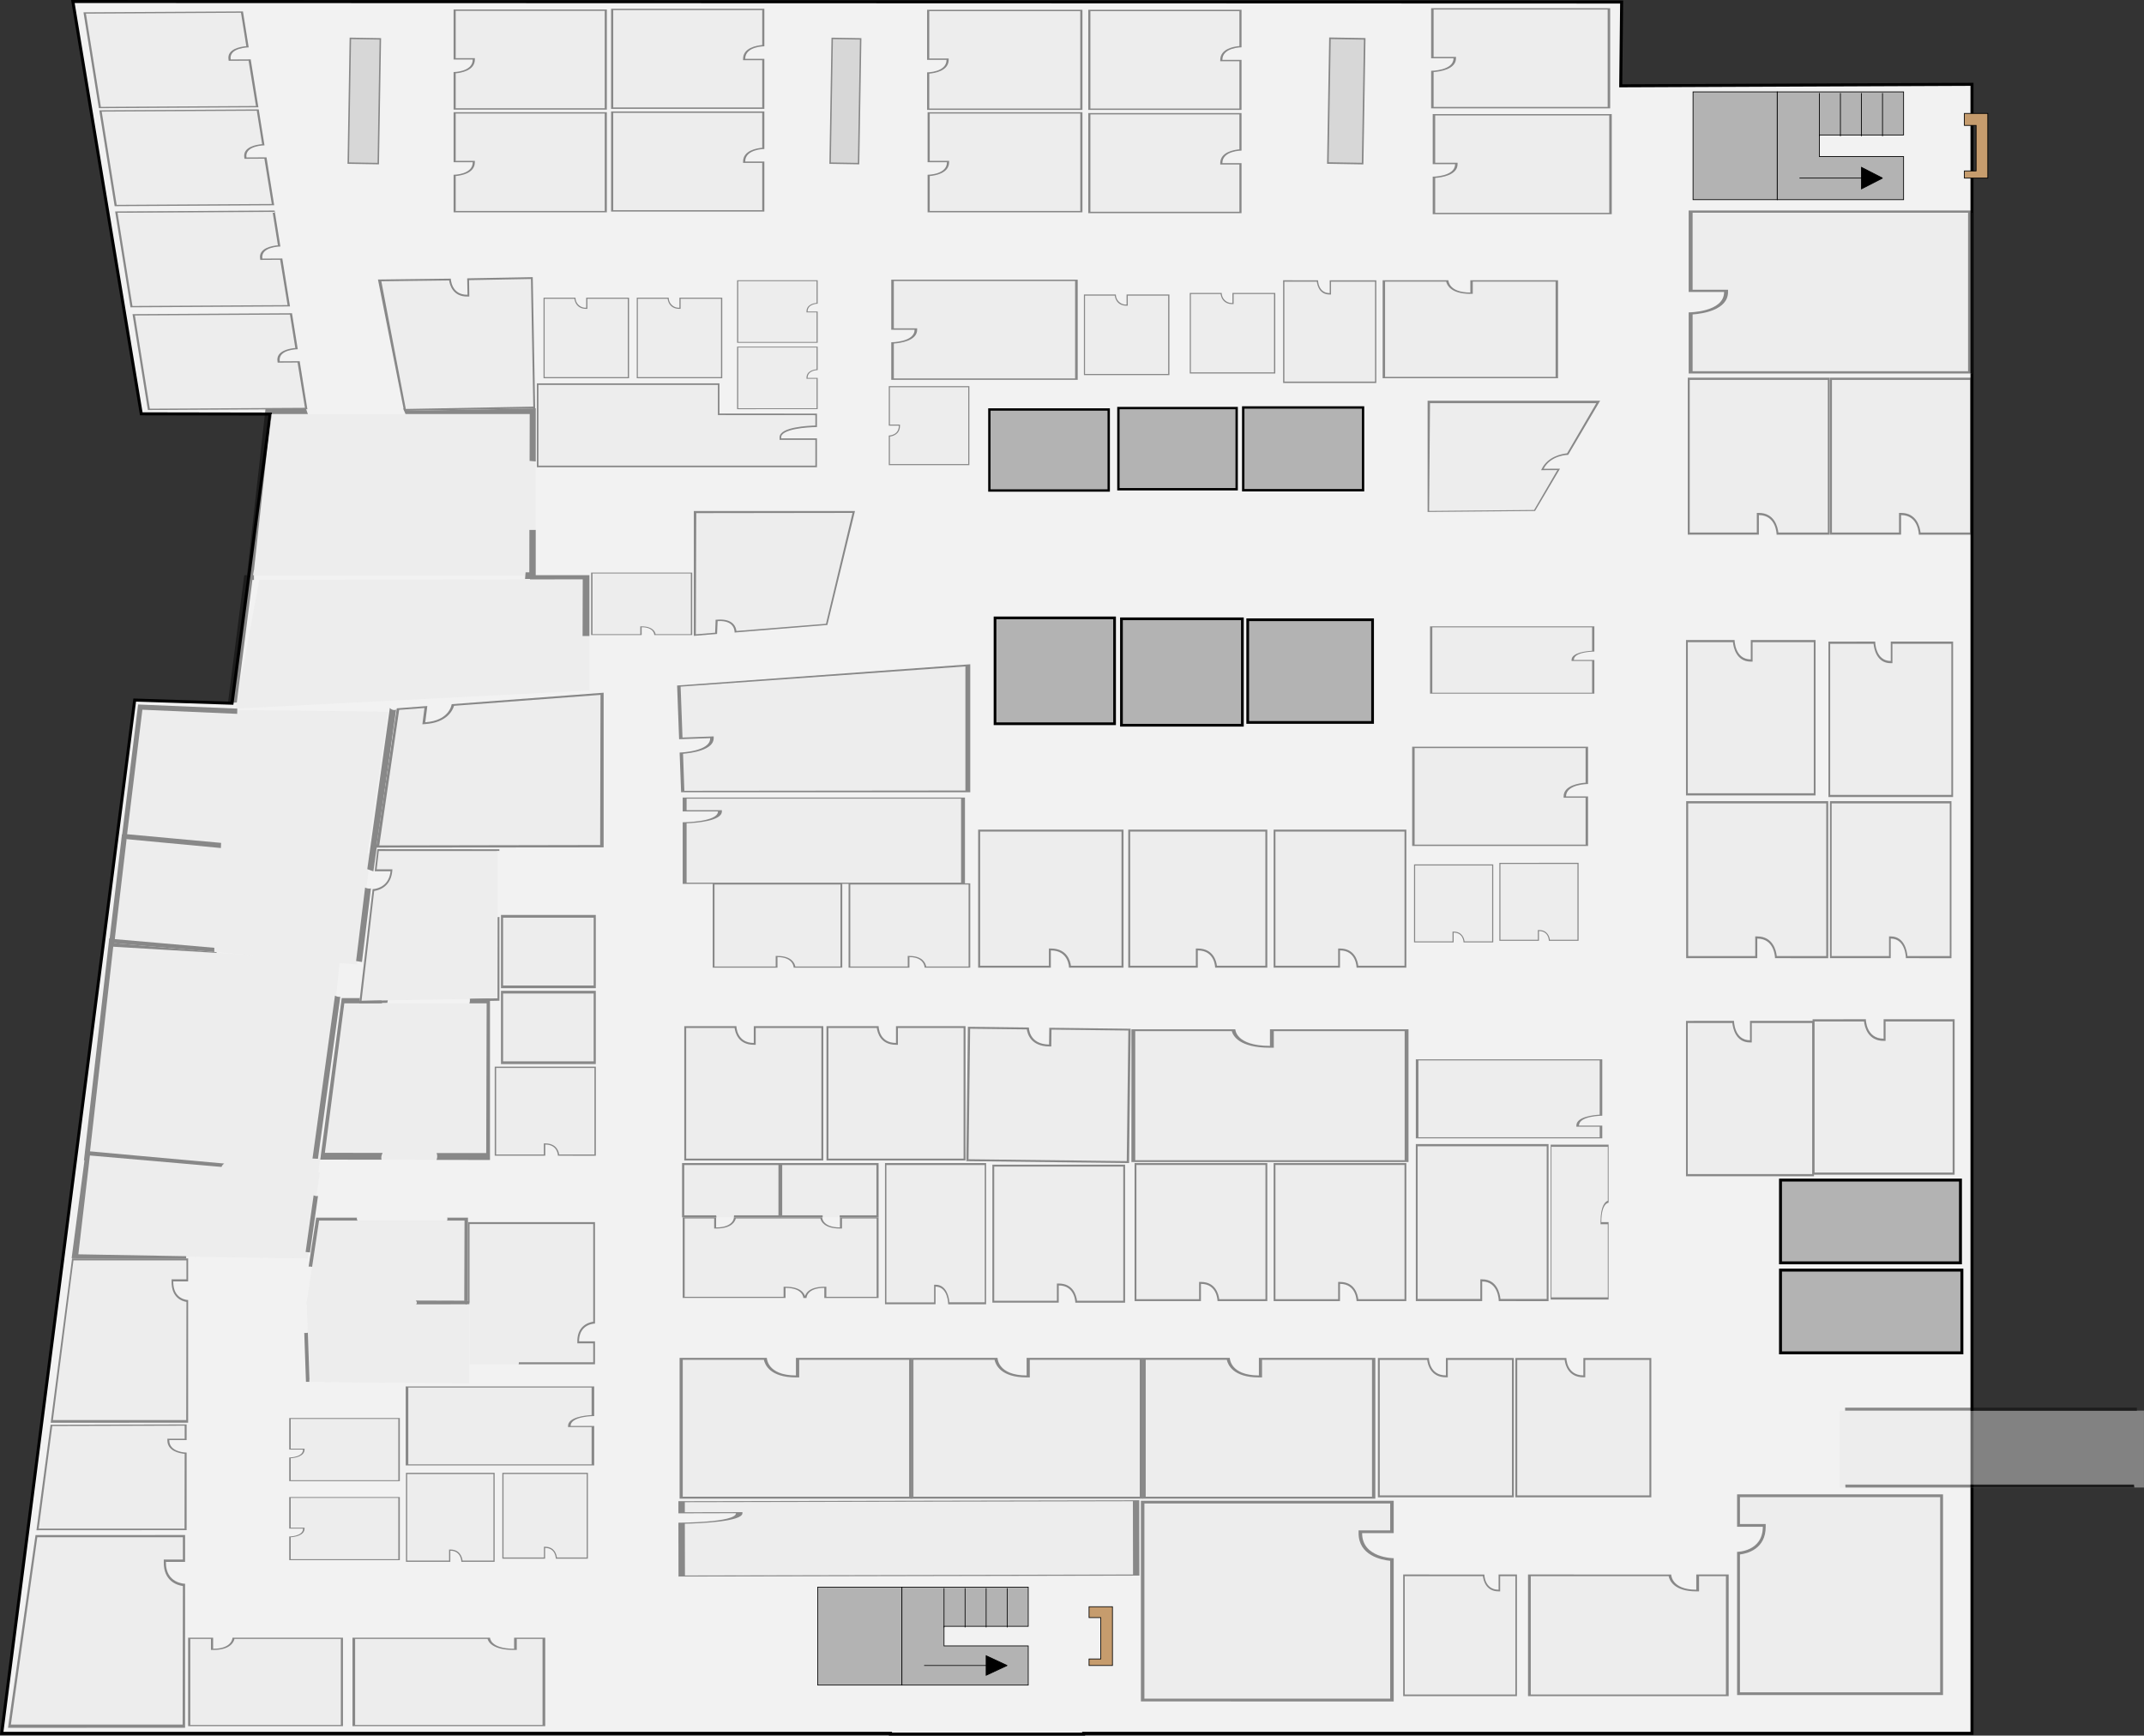 <svg xmlns="http://www.w3.org/2000/svg" viewBox="0 0 1356.93 1098.31"><rect x="0" y="0" width="1356.93" height="1098.31" fill="#333333" stroke="none"/><defs><style>.cls-1{fill:#f2f2f2;stroke-width:1.91px;}.cls-1,.cls-10,.cls-11,.cls-12,.cls-13,.cls-14,.cls-15,.cls-16,.cls-17,.cls-2,.cls-20,.cls-21,.cls-22,.cls-23,.cls-3,.cls-4,.cls-5,.cls-6,.cls-7,.cls-8,.cls-9{stroke:#000;}.cls-10,.cls-11,.cls-12,.cls-13,.cls-14,.cls-15,.cls-16,.cls-17,.cls-2,.cls-21,.cls-22,.cls-23,.cls-6{fill:#b3b3b3;}.cls-2,.cls-3,.cls-4,.cls-5{stroke-width:0.48px;}.cls-3,.cls-7{fill:#c69c6d;}.cls-4,.cls-8{fill:none;}.cls-6,.cls-7,.cls-8,.cls-9{stroke-width:0.46px;}.cls-10{stroke-width:1.49px;}.cls-11{stroke-width:1.51px;}.cls-12{stroke-width:1.85px;}.cls-13{stroke-width:1.86px;}.cls-14{stroke-width:1.49px;}.cls-15{stroke-width:1.71px;}.cls-16{stroke-width:1.72px;}.cls-17{stroke-width:1.72px;}.cls-18{opacity:0.44;}.cls-19,.cls-20{fill:#e6e6e6;}.cls-20{stroke-miterlimit:10;}.cls-22{stroke-width:0.91px;}.cls-23{stroke-width:0.93px;}</style></defs><g id="Layer_2" data-name="Layer 2"><g id="Layer_1-2" data-name="Layer 1"><g id="Layer_2-2" data-name="Layer 2"><polygon id="Circulation" class="cls-1" points="46.13 0.96 1026.33 1.28 1025.75 54.3 1248.07 53.36 1248.07 1096.89 685.82 1096.89 685.81 1097.36 563.56 1097.36 563.57 1096.89 1.09 1096.89 85.25 443.01 146.86 445.01 171.03 262.02 89.41 261.87 46.13 0.96"/><g id="Stairs"><g id="Stair1"><rect id="Elevator" class="cls-2" x="1071.52" y="58.13" width="53.3" height="68.22"/><polygon id="Reception" class="cls-3" points="1243.26 112.71 1243.26 108.16 1250.66 108.16 1250.66 79.36 1243.26 79.36 1243.26 71.78 1258.07 71.78 1258.07 112.71 1243.26 112.71"/><g id="Stairs-2" data-name="Stairs"><polygon id="Stairs-3" data-name="Stairs" class="cls-2" points="1204.77 58.13 1204.77 85.42 1151.47 85.42 1151.47 99.07 1204.77 99.07 1204.77 126.36 1124.82 126.36 1124.82 58.13 1204.77 58.13"/><line class="cls-4" x1="1191.44" y1="86.18" x2="1191.44" y2="58.89"/><line class="cls-4" x1="1178.12" y1="86.18" x2="1178.12" y2="58.89"/><line class="cls-4" x1="1164.79" y1="86.18" x2="1164.79" y2="58.89"/><line class="cls-4" x1="1151.47" y1="86.18" x2="1151.47" y2="58.89"/><polyline class="cls-5" points="1138.88 112.71 1191.44 112.71 1178.12 119.53 1178.12 105.89 1191.44 112.71"/></g></g><g id="Stair2"><rect id="Elevator-2" data-name="Elevator" class="cls-6" x="517.52" y="1004.36" width="53.3" height="62"/><polygon id="Reception-2" data-name="Reception" class="cls-7" points="689.26 1053.96 689.26 1049.82 696.66 1049.82 696.66 1023.64 689.26 1023.64 689.26 1016.76 704.07 1016.76 704.07 1053.96 689.26 1053.96"/><g id="Stairs-4" data-name="Stairs"><polygon id="Stairs-5" data-name="Stairs" class="cls-6" points="650.77 1004.36 650.77 1029.16 597.47 1029.16 597.47 1041.56 650.77 1041.56 650.77 1066.36 570.82 1066.36 570.82 1004.36 650.77 1004.36"/><line class="cls-8" x1="637.44" y1="1029.85" x2="637.44" y2="1005.05"/><line class="cls-8" x1="624.12" y1="1029.85" x2="624.12" y2="1005.05"/><line class="cls-8" x1="610.79" y1="1029.85" x2="610.79" y2="1005.05"/><line class="cls-8" x1="597.47" y1="1029.85" x2="597.47" y2="1005.05"/><polyline class="cls-9" points="584.88 1053.96 637.44 1053.96 624.12 1060.16 624.12 1047.76 637.44 1053.96"/></g></g></g><g id="Elevators"><rect id="Elevator-3" data-name="Elevator" class="cls-10" x="707.83" y="258.23" width="74.85" height="51.37"/><rect id="Elevator-4" data-name="Elevator" class="cls-11" x="786.83" y="257.85" width="75.84" height="52.37"/><rect id="Elevator-5" data-name="Elevator" class="cls-12" x="1126.87" y="746.77" width="113.9" height="52.37"/><rect id="Elevator-6" data-name="Elevator" class="cls-13" x="1126.87" y="803.74" width="114.8" height="52.37"/><rect id="Elevator-7" data-name="Elevator" class="cls-14" x="626.17" y="259.13" width="75.53" height="51.27"/><rect id="Elevator-8" data-name="Elevator" class="cls-15" x="629.75" y="391.01" width="75.66" height="66.99"/><rect id="Elevator-9" data-name="Elevator" class="cls-16" x="709.76" y="391.59" width="76.54" height="67.35"/><rect id="Elevator-10" data-name="Elevator" class="cls-17" x="789.68" y="392.18" width="79.02" height="64.99"/></g><g id="Rooms" class="cls-18"><g id="_658B" data-name="658B"><rect class="cls-19" x="433.06" y="737.28" width="61.01" height="33.08"/><path d="M431.68,736v34.36H453.5s0-.07,0-.1a5.24,5.24,0,0,1-.23-1.18H433.06v-31.8h59.62v31.8H464.56a6.11,6.11,0,0,1-.13,1.28h29.64V736Z"/></g><g id="_676" data-name="676"><rect class="cls-19" x="318.4" y="580.72" width="58.67" height="44.64"/><path d="M375.73,580.72v42.92H318.4V580.72h57.33m1.34-1.72h-60v46.36h60V579Z"/></g><g id="_602-17" data-name="602-17"><polygon class="cls-19" points="171.47 262.03 339.07 262.03 339.07 364.2 160.35 364.2 171.47 262.03"/><path d="M335,362.18h-2.35c-.08,1.39-.2,2.78-.35,4.18h6.75v-31h-4Z"/><path d="M194.84,262c-.43-1.22-.85-2.44-1.24-3.67H168.07L156.29,364.2h3.85a6.45,6.45,0,0,1,.24-1.37,6.3,6.3,0,0,1,.25-1.43,5.65,5.65,0,0,1,.21-1.16V360h0l10.66-98Z"/><path d="M255.13,258.36c.45,1.23,1,2.46,1.54,3.67h78.59l-.08,29.64c1.3.08,2.6.2,3.89.34V258.36Z"/></g><g id="_602-18" data-name="602-18"><polygon class="cls-19" points="164.13 366.92 373.07 366.55 373.07 436.95 149.13 448.41 164.13 366.92"/><path d="M160.74,367c0-1-.05-2,0-3h-6.16l-10.26,80.56a44.66,44.66,0,0,0,5.55,0l9.89-77.6Z"/><path d="M335.43,364c0,.89,0,1.78,0,2.67l33.38-.06-.1,35.87h4.34V364Z"/></g><g id="_675" data-name="675"><polygon class="cls-19" points="217.92 634.92 310.07 634.92 310.07 734 205.06 733.82 217.92 634.92"/><path d="M242.05,729.91c0-.12,0-.24-.05-.34l-36.38-.06,12.3-94.59h23.91a5.49,5.49,0,0,1-.43-1.89,4.23,4.23,0,0,1,.18-1.43H216.27L202.68,733.82l38.81.06A5.49,5.49,0,0,1,242.05,729.91Z"/><path d="M297.23,631.6a5.78,5.78,0,0,1-.14,3.32H308l-.28,94.75-31.41,0a5.63,5.63,0,0,1-.06,4.32l33.85.06V631.6Z"/></g><g id="_602A" data-name="602A"><polygon class="cls-19" points="71.69 599.1 215.06 607.59 200.86 748.79 56.31 734.55 71.69 599.1"/><path d="M142.54,737.58l-85.64-8.3L71.68,599.1,137.07,603c0-.63,0-1.27.07-1.91,0-1.12.1-2.23.19-3.35l-68.19-3.93-16,140.46,86.72,8.54C140.69,741,141.6,739.29,142.54,737.58Z"/><path d="M212,630.06,197.78,733.13l3.44.18,14.14-102.48A6.27,6.27,0,0,1,212,630.06Z"/></g><g id="_602B" data-name="602B"><polygon class="cls-19" points="54.98 729.27 202.37 742.03 194.64 796.36 48.91 794.26 54.98 729.27"/><path d="M196.18,792.55l5.09-35.73c-.2,0-.39.07-.59.08a4.33,4.33,0,0,1-2.19-.5l-5.07,35.88Z"/><path d="M117.8,794.94l-68.21-1.19,7.32-62.53,83.29,7.23a4.43,4.43,0,0,1,1.74-2.14l-87.7-7.95-8.91,67.83,72.48,1.06C117.8,796.48,117.8,795.71,117.8,794.94Z"/></g><g id="Y6-020"><polygon class="cls-19" points="80.17 530.74 234.6 540.06 225.97 610.36 72.34 596.84 80.17 530.74"/><path d="M229.08,608.77l5.69-46.57a6.65,6.65,0,0,1-.78.1,6.11,6.11,0,0,1-2.93-.65l-5.68,46.5C226.61,608.37,227.84,608.57,229.08,608.77Z"/><path d="M135.65,599.78l-63-5.48,7.52-63.56,79.68,4.8a5.46,5.46,0,0,1,1.92-2.53l-84.59-5-8.11,68.56,66.56,5.86C135.63,601.53,135.64,600.66,135.65,599.78Z"/></g><g id="Y6-019"><polygon class="cls-19" points="89.83 448.7 245.6 450.37 231.79 545.36 79.97 531.03 89.83 448.7"/><path d="M236.32,551.4,250.7,449.07a4.53,4.53,0,0,1-.87.25,3.72,3.72,0,0,1-3.09-1.35L232.46,550C233.74,550.46,235,550.94,236.32,551.4Z"/><path d="M90.12,449.13l60,2.61c0-1.11,0-2.22.06-3.31L87.4,445.82,77,530.74l62.8,5.91c0-1.09.09-2.17.14-3.26l-59.49-5.48Z"/></g><g id="_674" data-name="674"><rect class="cls-19" x="318.4" y="628.72" width="58.67" height="44.64"/><path d="M375.73,628.72v42.92H318.4V628.72h57.33m1.34-1.72h-60v46.36h60V627Z"/></g><g id="_658A" data-name="658A"><rect class="cls-19" x="495.06" y="737.28" width="61.01" height="33.08"/><path d="M493.68,736v34.36h27a5.48,5.48,0,0,1,0-1.28H495.06v-31.8h59.62v31.8H531.42a6.09,6.09,0,0,1,0,1.28h24.64V736Z"/></g><g id="_648" data-name="648"><path class="cls-19" d="M959.07,860.58h31.09c.2,2.4,1.6,11,11.31,11h.6v-11h41.8v86.95h-84.8Z"/><path d="M1043.87,946.31H960.26V860.58h30c.38,3.1,2.3,11,11.85,11h1.19v-11h40.61v85.73m1.2,1.22V859.36h-43v11c-10.75,0-10.75-11-10.75-11H959.07v88.17Z"/></g><g id="_650" data-name="650"><path class="cls-19" d="M872.07,860.58h31.09c.2,2.4,1.6,11,11.31,11h.6v-11h41.8v86.95h-84.8Z"/><path d="M956.87,946.31H873.26V860.58h30c.38,3.1,2.3,11,11.85,11h1.19v-11h40.61v85.73m1.2,1.22V859.36h-43v11c-10.75,0-10.75-11-10.75-11H872.07v88.17Z"/></g><g id="_630A" data-name="630A"><path class="cls-19" d="M945.07,595.67H926.94c-.12-1.34-.93-6.17-6.59-6.17H920v6.17H895.63V547h49.44Z"/><path d="M895.63,547.71h48.74v48H926.91c-.23-1.73-1.35-6.17-6.91-6.17h-.7v6.17H895.63v-48m-.7-.69v49.34H920v-6.17c6.27,0,6.27,6.17,6.27,6.17h18.8V547Z"/></g><g id="_662" data-name="662"><path class="cls-19" d="M372.07,985.6H352.5c-.13-1.48-1-6.79-7.13-6.79H345v6.79H318.68V932h53.39Z"/><path d="M318.68,932.78h52.64V985.6H352.46c-.25-1.91-1.45-6.79-7.46-6.79h-.75v6.79H318.68V932.78m-.75-.76v54.34H345v-6.8c6.77,0,6.77,6.8,6.77,6.8h20.3V932Z"/></g><g id="_664" data-name="664"><path class="cls-19" d="M313.07,987.57h-20.3c-.13-1.53-1-7-7.38-7H285v7H257.71V932h55.36Z"/><path d="M257.71,932.81h54.58v54.76H292.73c-.25-2-1.5-7-7.73-7h-.78v7H257.71V932.81m-.78-.79v56.34H285v-7.05c7,0,7,7.05,7,7.05h21.05V932Z"/></g><g id="_668B" data-name="668B"><path class="cls-19" d="M184,937.26V922.83c1.9-.09,8.75-.74,8.75-5.25v-.27H184v-19.4h69v39.35Z"/><path d="M252.09,897.91V936.7H184V922.8c2.46-.17,8.75-1.06,8.75-5.49v-.56H184V897.91h68.05m1-.55h-70v19.95h8.75c0,5-8.75,5-8.75,5v15h70v-39.9Z"/></g><g id="_668A" data-name="668A"><path class="cls-19" d="M184,987.26V972.83c1.9-.09,8.75-.74,8.75-5.25v-.27H184v-19.4h69v39.35Z"/><path d="M252.09,947.91V986.7H184V972.8c2.46-.17,8.75-1.06,8.75-5.49v-.56H184V947.91h68.05m1-.55h-70v19.95h8.75c0,5-8.75,5-8.75,5v15h70v-39.9Z"/></g><g id="_630B" data-name="630B"><path class="cls-19" d="M999.07,594.67H980.94c-.12-1.34-.93-6.17-6.59-6.17H974v6.17H949.63V546h49.44Z"/><path d="M949.63,546.71h48.74v48H980.91c-.23-1.73-1.35-6.17-6.91-6.17h-.7v6.17H949.63v-48m-.7-.69v49.34H974v-6.17c6.27,0,6.27,6.17,6.27,6.17h18.8V546Z"/></g><g id="_622" data-name="622"><path class="cls-19" d="M1068.18,240.4h88.64v98h-32.49c-.22-2.71-1.68-12.42-11.83-12.42h-.62v12.42h-43.7Z"/><path d="M1156.82,337h-31.31c-.4-3.5-2.41-12.42-12.38-12.42h-1.25V337h-42.45V240.4h87.39V337m1.25,1.38V239h-89.89v99.34h45V325.94c11.23,0,11.23,12.42,11.23,12.42Z"/></g><g id="_631" data-name="631"><path class="cls-19" d="M1067.18,508.4h88.64v98h-32.49c-.22-2.71-1.68-12.42-11.83-12.42h-.62v12.42h-43.7Z"/><path d="M1155.82,605h-31.31c-.4-3.5-2.41-12.42-12.38-12.42h-1.25V605h-42.45V508.4h87.39V605m1.25,1.38V507h-89.89v99.34h45V593.94c11.23,0,11.23,12.42,11.23,12.42Z"/></g><g id="_647" data-name="647"><path class="cls-19" d="M896.07,725.4H978.9v98H948.53c-.19-2.71-1.57-12.42-11-12.42h-.58v12.42H896.07Z"/><path d="M978.9,822H949.64c-.38-3.5-2.25-12.42-11.57-12.42H936.9V822H897.23V725.4H978.9V822m1.17,1.38V724h-84v99.34h42V810.94c10.5,0,10.5,12.42,10.5,12.42Z"/></g><g id="_637" data-name="637"><path class="cls-19" d="M981.91,822.36V725.72h36.16v35.42c-1,.24-4.59,1.84-4.59,12.9v.68h4.59v47.64Z"/><path d="M1017.56,725.72v34.14c-1.29.43-4.59,2.62-4.59,13.5v1.36h4.59V821H981.91V725.72h35.65m.51-1.36H981.4v98h36.67v-49h-4.59c0-12.25,4.59-12.25,4.59-12.25V724.36Z"/></g><g id="_649" data-name="649"><path class="cls-19" d="M806.07,737.24H888.9v86.12H858.53c-.19-2.38-1.57-10.92-11-10.92h-.58v10.92H806.07Z"/><path d="M888.9,822.14H859.64c-.38-3.07-2.25-10.91-11.57-10.91H846.9v10.91H807.23v-84.9H888.9v84.9m1.17,1.22V736h-84v87.34h42V812.44c10.5,0,10.5,10.92,10.5,10.92Z"/></g><g id="_629" data-name="629"><path class="cls-19" d="M806.07,526.24H888.9v86.12H858.53c-.19-2.38-1.57-10.92-11-10.92h-.58v10.92H806.07Z"/><path d="M888.9,611.14H859.64c-.38-3.07-2.25-10.91-11.57-10.91H846.9v10.91H807.23v-84.9H888.9v84.9m1.17,1.22V525h-84v87.34h42V601.44c10.5,0,10.5,10.92,10.5,10.92Z"/></g><g id="_685" data-name="685"><path class="cls-19" d="M714.07,526.24h86.77v86.12H769c-.2-2.38-1.64-10.92-11.57-10.92h-.62v10.92H714.07Z"/><path d="M800.84,611.14H770.19c-.39-3.07-2.36-10.91-12.12-10.91h-1.23v10.91H715.29v-84.9h85.55v84.9m1.23,1.22V525h-88v87.34h44V601.44c11,0,11,10.92,11,10.92Z"/></g><g id="_683" data-name="683"><path class="cls-19" d="M619.07,526.24h90.72v86.12H676.53c-.22-2.38-1.72-10.92-12.1-10.92h-.64v10.92H619.07Z"/><path d="M709.79,611.14h-32c-.41-3.07-2.46-10.91-12.67-10.91h-1.28v10.91H620.34v-84.9h89.45v84.9m1.28,1.22V525h-92v87.34h46V601.44c11.5,0,11.5,10.92,11.5,10.92Z"/></g><g id="_679" data-name="679"><path class="cls-19" d="M451.07,559.76h80.86v52.6H502.29c-.2-1.45-1.54-6.67-10.79-6.67h-.57v6.67H451.07Z"/><path d="M531.93,611.62H503.36c-.36-1.88-2.19-6.67-11.29-6.67h-1.14v6.67H452.21V559.76h79.72v51.86m1.14.74V559h-82v53.34h41v-6.67c10.25,0,10.25,6.67,10.25,6.67Z"/></g><g id="_681" data-name="681"><path class="cls-19" d="M537.07,559.76H613v52.6H585.16c-.18-1.45-1.44-6.67-10.13-6.67h-.53v6.67H537.07Z"/><path d="M613,611.62H586.18c-.35-1.88-2.07-6.67-10.61-6.67H574.5v6.67H538.14V559.76H613v51.86m1.07.74V559h-77v53.34h38.5v-6.67c9.62,0,9.62,6.67,9.62,6.67Z"/></g><g id="_651" data-name="651"><path class="cls-19" d="M718.07,737.24H800.9v86.12H770.53c-.19-2.38-1.57-10.92-11-10.92h-.58v10.92H718.07Z"/><path d="M800.9,822.14H771.64c-.38-3.07-2.25-10.91-11.57-10.91H758.9v10.91H719.23v-84.9H800.9v84.9m1.17,1.22V736h-84v87.34h42V812.44c10.5,0,10.5,10.92,10.5,10.92Z"/></g><g id="_653" data-name="653"><path class="cls-19" d="M628.07,738.24H710.9v86.12H680.53c-.19-2.38-1.57-10.92-11-10.92h-.58v10.92H628.07Z"/><path d="M710.9,823.14H681.64c-.38-3.07-2.25-10.91-11.57-10.91H668.9v10.91H629.23v-84.9H710.9v84.9m1.17,1.22V737h-84v87.34h42V813.44c10.5,0,10.5,10.92,10.5,10.92Z"/></g><g id="_655" data-name="655"><path class="cls-19" d="M560.07,737.26h63.11v88.1H600c-.15-2.43-1.19-11.17-8.42-11.17h-.44v11.17H560.07Z"/><path d="M623.18,824.12h-22.3C600.6,821,599.17,813,592.07,813h-.89v11.17H561V737.26h62.22v86.86m.89,1.24V736h-64v89.34h32V814.19c8,0,8,11.17,8,11.17Z"/></g><g id="_673" data-name="673"><path class="cls-19" d="M313.07,675.81h63.11v55.55H353c-.15-1.54-1.19-7.05-8.42-7.05h-.44v7.05H313.07Z"/><path d="M376.18,730.57h-22.3c-.28-2-1.71-7-8.81-7h-.89v7H314V675.81h62.22v54.76m.89.79V675h-64v56.34h32v-7.05c8,0,8,7.05,8,7.05Z"/></g><g id="_632" data-name="632"><path class="cls-19" d="M1158.18,508.4H1234v98h-27.79c-.19-2.71-1.44-12.42-10.12-12.42h-.53v12.42h-37.38Z"/><path d="M1234,605h-26.78c-.35-3.5-2.06-12.42-10.59-12.42h-1.07V605h-36.31V508.4H1234V605m1.07,1.38V507h-76.89v99.34h38.45V593.94c9.61,0,9.61,12.42,9.61,12.42Z"/></g><g id="_624" data-name="624"><path class="cls-19" d="M1236.07,503h-77.79V406h28.52c.18,2.68,1.47,12.29,10.37,12.29h.55V406h38.35Z"/><path d="M1158.28,407.39h27.48c.35,3.46,2.11,12.29,10.87,12.29h1.09V407.39H1235V503h-76.69v-95.6m-1.1-1.37v98.34h78.89V406h-39.44v12.29c-9.86,0-9.86-12.29-9.86-12.29Z"/></g><g id="_634" data-name="634"><path class="cls-19" d="M1148.07,743h-79.88V646h29.28c.19,2.68,1.52,12.29,10.66,12.29h.56V646h39.38Z"/><path d="M1068.19,647.39h28.22c.36,3.46,2.17,12.29,11.16,12.29h1.12V647.39h38.25V743h-78.75v-95.6m-1.12-1.37v98.34h81V646h-40.5v12.29c-10.13,0-10.13-12.29-10.13-12.29Z"/></g><g id="_642" data-name="642"><path class="cls-19" d="M1227.92,945.69v125.24H1099.4V982c3.55-.3,16.29-2.38,16.29-16.71v-.88H1099.4V945.69Z"/><path d="M1101.21,1070.93V983.69c4.59-.57,16.29-3.41,16.29-17.5v-1.76h-16.29v-17h126.71v123.48H1101.21m-1.81,1.76h130.33v-127H1099.4v20.5h16.29c0,15.87-16.29,15.87-16.29,15.87v90.63Z"/></g><g id="_677" data-name="677"><path class="cls-19" d="M315,537.36l-.15,94.4-87.31,1.61,8.3-70.78c2.24-.22,10.34-1.75,11.37-11.87l.06-.61-10,0,1.5-12.78Z"/><path d="M314.94,580.35l-.08,51.41-17.21.32a6.42,6.42,0,0,1,.44,1.52l18-.34v-53A5.32,5.32,0,0,1,314.94,580.35Z"/><path d="M238.81,537.36l-1.65,14,10,0c-1.15,11.24-11.32,11.29-11.32,11.29l-8.47,72.29,17.81-.33a4.64,4.64,0,0,1,.24-1.37c0-.06,0-.12,0-.18l-16.6.3,8-69.54c2.91-.43,10.42-2.51,11.43-12.46l.12-1.23h-1.11l-8.72,0h-.14l1.34-11.59,74.46,0a5.22,5.22,0,0,1,1.85,0v-1.13Z"/></g><g id="_690" data-name="690"><path class="cls-19" d="M608.25,504.69V558.6H432.07V520.33c4.86-.13,22.33-1,22.33-7.2v-.38H432.07v-8.06Z"/><path d="M434.55,558.6V521c6.28-.24,22.33-1.46,22.33-7.53v-.76H434.55v-7.3h173.7V558.6H434.55m-2.48.76H610.73V504.69H432.07v8.82H454.4c0,6.84-22.33,6.84-22.33,6.84v39Z"/></g><g id="_646" data-name="646"><path class="cls-19" d="M882.07,949.69v18.74h-20v.88c0,14.33,15.64,16.41,20,16.71v88.91H724.29V949.69Z"/><path d="M879.84,1074.93H724.29V951.45H879.84v17h-20v1.76c0,14.09,14.38,16.93,20,17.5v87.24m2.23,1.76V986.06s-20,0-20-15.87h20v-20.5h-160v127Z"/></g><g id="_666" data-name="666"><path class="cls-19" d="M117.07,971.36v15.55H105l0,.75c-.22,12.43,9.43,14.27,12.12,14.54v89.15H6.9l16.9-120Z"/><path d="M115.52,1091.35H6.9L23.6,972.79h92.15l0,14.12h-12.1l0,1.5c-.24,12.25,8.61,14.77,12.1,15.27l-.17,87.67m1.55,2v-91.12s-12.38,0-12.13-13.83h12.13v-17H22.49l-17.42,122Z"/></g><g id="_670" data-name="670"><path class="cls-19" d="M119.07,796.36v13.26h-9.4v.64c-.17,10.59,7.32,12.16,9.41,12.39v76H33.49L46.62,796.36Z"/><path d="M117.86,898.65H33.49l13-101.07H118l0,12h-9.4l0,1.28c-.19,10.44,6.69,12.58,9.4,13l-.14,74.74m1.21,1.71V822.68s-9.61,0-9.42-11.78h9.42V796.36H45.6l-13.53,104Z"/></g><g id="_667" data-name="667"><path class="cls-19" d="M118.07,901.36v9.07l-10.95,0v.43c-.12,7.13,8.53,8.16,10.95,8.3v48.14H24.52l8.67-65.75Z"/><path d="M116.74,967.33H24.52l8.56-64.91,83.79-.22,0,8.24h-.15l-9.58,0h-1.21l0,.87c-.13,7,7.82,8.43,10.94,8.71l-.09,47.29m1.33,1V919.22s-11.09,0-11-7.89l11,0v-9.94L32,901.59l-8.93,66.77Z"/></g><g id="_602C" data-name="602C"><path class="cls-19" d="M251.16,448.25l17.64-1.33-1.32,10.26.85-.05c14-.95,17-9.24,17.52-11.5l94.2-7.12-.22,96.22L238.27,535Z"/><path d="M380.05,439.73l-.22,95L240.05,535l12.58-85.77,16-1.19v.14l-1.16,9-.15,1.16,1.71-.12c13.82-.91,17.46-8.62,18.33-11.57l92.68-6.92m2-1.37-96.17,7.26s-1.14,10.4-16.72,11.45l1.31-10.28-19.33,1.46-13.09,88.11,144-.13V438.36Z"/></g><g id="_659" data-name="659"><path class="cls-19" d="M717,949.36l.09,47L429.45,997l-.07-33.4c7.94-.13,36.46-1,36.45-6.35v-.33l-36.46.07,0-7Z"/><path d="M433.5,997l-.07-32.77c10.26-.23,36.46-1.35,36.45-6.65v-.66h-4.05l-31.91.06h-.5V950.6L717,950l.09,46.38L433.5,997m-4.05.67,291.66-.59-.09-47.7-291.67.58,0,7.71,36.46-.08c0,6-36.45,6-36.45,6l.07,34Z"/></g><g id="_643" data-name="643"><path class="cls-19" d="M1094.07,1072.29H968.83V996.36h88.91c.3,2.09,2.38,9.62,16.71,9.62h.88v-9.62h18.74Z"/><path d="M968.83,997.43h87.24c.57,2.7,3.4,9.62,17.5,9.62h1.76v-9.62h17v74.86H968.83V997.43m-1.76-1.07v77h127v-77h-20.5V1006c-15.88,0-15.88-9.62-15.88-9.62Z"/></g><g id="_602D" data-name="602D"><path class="cls-19" d="M439.07,324.7l100.44-.14-17,71-57.68,4.68c-.08-1.7-1.07-7.92-11.35-7.17l-.64.05-.31,8.12-13.47,1.1Z"/><path d="M522.72,394.74l-56.66,4.55c-.22-2.2-1.77-7.9-11.89-7.17l-1.28.09,0,.93-.28,7.13v.11l-12.22,1,.29-76.66,98.87-.14-16.79,70.18m.87.75,7.49-30.92,10-41.21h-102v79l14.71-1.2.35-8.12c11.35-.82,10.75,7.22,10.75,7.22l58.71-4.77Z"/></g><g id="_645" data-name="645"><path class="cls-19" d="M960.07,1072.29h-71V996.36h50.4c.17,2.09,1.35,9.62,9.48,9.62h.5v-9.62h10.62Z"/><path d="M889.07,997.43h49.46c.32,2.7,1.93,9.62,9.92,9.62h1v-9.62h9.62v74.86h-70V997.43m-1-1.07v77h72v-77H948.45V1006c-9,0-9-9.62-9-9.62Z"/></g><g id="_660" data-name="660"><path class="cls-19" d="M297.19,863.36V774.61h79.38v63c-2.19.22-10.07,1.69-10.07,11.84v.63h10.07v13.28Z"/><path d="M376.57,837.58V773.36h-80.5v51.09a5.24,5.24,0,0,1,1.12-.09V774.61h78.26v61.82c-2.83.4-10.06,2.41-10.06,12.4v1.25h10.06v12H328.38a4.32,4.32,0,0,1-.13,1.25h48.32V848.83H366.5C366.5,837.58,376.57,837.58,376.57,837.58Z"/></g><g id="_636" data-name="636"><path class="cls-19" d="M897.71,720.36V671.05h116.36v35c-3.21.12-14.75.94-14.75,6.58V713h14.75v7.38Z"/><path d="M1012.43,671.05V705.4c-4.15.22-14.75,1.34-14.75,6.89V713h14.75v6.68H897.71V671.05h114.72m1.64-.69h-118v50h118v-8.07H999.32c0-6.25,14.75-6.25,14.75-6.25V670.36Z"/></g><g id="_665" data-name="665"><path class="cls-19" d="M119.07,1036.36h14.45v7h.69c11.06,0,12.66-5.48,12.89-7h68.61v55.22H119.07Z"/><path d="M215.71,1037.13v54.45H120.43v-54.45h13.09v7h1.37c10.87,0,13.06-5,13.5-7h67.32m1.36-.77H147.14s0,7-12.25,7v-7H119.07v56h98v-56Z"/></g><g id="_663" data-name="663"><path class="cls-19" d="M345.07,1091.58H224.76v-55.22h85.41c.29,1.52,2.28,7,16.05,7h.85v-7h18Z"/><path d="M224.76,1037.13h83.81c.54,2,3.27,7,16.8,7h1.7v-7h16.3v54.45H224.76v-54.45m-1.69-.77v56h122v-56h-19.7v7c-15.25,0-15.25-7-15.25-7Z"/></g><g id="_625" data-name="625"><path class="cls-19" d="M1149.07,502h-80.86V405h29.64c.19,2.68,1.53,12.29,10.79,12.29h.57V405h39.86Z"/><path d="M1068.21,406.39h28.56c.37,3.46,2.2,12.29,11.3,12.29h1.14V406.39h38.72V502h-79.72v-95.6m-1.14-1.37v98.34h82V405h-41v12.29c-10.25,0-10.25-12.29-10.25-12.29Z"/></g><g id="_633" data-name="633"><path class="cls-19" d="M1237.07,742h-88.64V645h32.5c.21,2.68,1.68,12.29,11.82,12.29h.62V645h43.7Z"/><path d="M1148.43,646.39h31.31c.41,3.46,2.41,12.29,12.39,12.29h1.24V646.39h42.45V742h-87.39v-95.6m-1.25-1.37v98.34h89.89V645h-44.94v12.29c-11.24,0-11.24-12.29-11.24-12.29Z"/></g><g id="_623" data-name="623"><path class="cls-19" d="M1158.18,240.4h88.64v98h-32.49c-.22-2.71-1.68-12.42-11.83-12.42h-.62v12.42h-43.7Z"/><path d="M1246.82,337h-31.31c-.4-3.5-2.41-12.42-12.38-12.42h-1.25V337h-42.45V240.4h87.39V337m1.25,1.38V239h-89.89v99.34h45V325.94c11.23,0,11.23,12.42,11.23,12.42Z"/></g><g id="_654" data-name="654"><path class="cls-19" d="M723.44,947.12H578.11V859.28h53.28c.35,2.42,2.75,11.13,19.39,11.13h1V859.28h71.64Z"/><path d="M578.11,860.52h51.34c.66,3.13,3.95,11.13,20.3,11.13h2V860.52h69.59v86.6H578.11v-86.6m-2-1.24v89.08H723.44V859.28H649.75v11.13c-18.42,0-18.42-11.13-18.42-11.13Z"/></g><g id="_656" data-name="656"><path class="cls-19" d="M577.44,947.12H432.11V859.28h53.28c.35,2.42,2.75,11.13,19.39,11.13h1V859.28h71.64Z"/><path d="M432.11,860.52h51.34c.66,3.13,3.95,11.13,20.3,11.13h2.05V860.52h69.59v86.6H432.11v-86.6m-2-1.24v89.08H577.44V859.28H503.75v11.13c-18.42,0-18.42-11.13-18.42-11.13Z"/></g><g id="_652-2" data-name="652"><path class="cls-19" d="M870.44,947.12H725.11V859.28h53.28c.35,2.42,2.75,11.13,19.39,11.13h1V859.28h71.64Z"/><path d="M725.11,860.52h51.34c.66,3.13,3.95,11.13,20.3,11.13h2V860.52h69.59v86.6H725.11v-86.6m-2-1.24v89.08H870.44V859.28H796.75v11.13c-18.42,0-18.42-11.13-18.42-11.13Z"/></g><g id="_686" data-name="686"><path class="cls-19" d="M891.44,734.19H718.5V651.36h63.4c.41,2.28,3.28,10.5,23.07,10.5h1.22v-10.5h85.25Z"/><path d="M718.5,652.52h61.09c.79,3,4.7,10.5,24.16,10.5h2.44v-10.5H889v81.67H718.5V652.52m-2.43-1.16v84H891.44v-84H803.75v10.5c-21.92,0-21.92-10.5-21.92-10.5Z"/></g><g id="_684" data-name="684"><path class="cls-19" d="M714.58,734.78,613,733.58l1-83.81,37.23.44c.22,2.31,1.8,10.65,13.43,10.78h.71l.13-10.62,50.06.59Z"/><path d="M614,651l35.87.42c.43,3,2.64,10.66,14.07,10.79l1.43,0V661l.11-9.3v-.14l48.64.57-1,82.63L613,733.58,614,651m-1.42-1.2-1,85,103,1.21,1-85-51.49-.61L663.94,661c-12.87-.15-12.75-10.77-12.75-10.77l-38.62-.46Z"/></g><g id="_682" data-name="682"><path class="cls-19" d="M611.07,733.18H524.29V649.36H556.1c.21,2.31,1.65,10.62,11.58,10.62h.61V649.36h42.78Z"/><path d="M524.29,650.54h30.65c.4,3,2.36,10.62,12.13,10.62h1.22V650.54h41.55v82.64H524.29V650.54m-1.22-1.18v85h88v-85h-44V660c-11,0-11-10.62-11-10.62Z"/></g><g id="_680" data-name="680"><path class="cls-19" d="M521.07,733.18H434.29V649.36H466.1c.21,2.31,1.65,10.62,11.58,10.62h.61V649.36h42.78Z"/><path d="M434.29,650.54h30.65c.4,3,2.36,10.62,12.13,10.62h1.22V650.54h41.55v82.64H434.29V650.54m-1.22-1.18v85h88v-85h-44V660c-11,0-11-10.62-11-10.62Z"/></g><g id="_605C" data-name="605C"><path class="cls-19" d="M288.41,69.36V46.45c2.64-.15,12.13-1.19,12.13-8.34v-.44H288.41V6.86h95.66v62.5Z"/><path d="M382.72,6.86V68.48H288.41V46.4c3.42-.28,12.13-1.7,12.13-8.73v-.88H288.41V6.86h94.31M384.07,6h-97V37.67h12.12c0,7.92-12.12,7.92-12.12,7.92V69.36h97V6Z"/></g><g id="_605D" data-name="605D"><path class="cls-19" d="M288.41,134.36V111.45c2.64-.15,12.13-1.19,12.13-8.34v-.44H288.41V71.86h95.66v62.5Z"/><path d="M382.72,71.86v61.62H288.41V111.4c3.42-.28,12.13-1.7,12.13-8.73v-.88H288.41V71.86h94.31m1.35-.88h-97v31.69h12.12c0,7.92-12.12,7.92-12.12,7.92v23.77h97V71Z"/></g><g id="_608" data-name="608"><path class="cls-19" d="M241.2,178.05l43-.54c.24,2.26,1.74,10.35,11.11,10.18h.57l-.19-10.38,40.33-.74,1.5,81.91L255.7,260Z"/><path d="M337.49,257.31l-80.66,1.48L241.35,178l42.9-.52c.43,2.91,2.42,10.34,11.62,10.17l1.15,0,0-1.15-.16-9.09v-.14l39.18-.72,1.48,80.75m1.18,1.13-1.53-83.05-41.48.76.19,10.38c-10.37.19-10.56-10.19-10.56-10.19l-46.11.55L255.7,260l83-1.53Z"/></g><g id="_608D" data-name="608D"><path class="cls-19" d="M588.43,134.36V111.45c2.66-.15,12.25-1.19,12.25-8.34v-.44H588.43V71.86h96.64v62.5Z"/><path d="M683.71,71.86v61.62H588.43V111.4c3.45-.28,12.25-1.7,12.25-8.73v-.88H588.43V71.86h95.28m1.36-.88h-98v31.69h12.25c0,7.92-12.25,7.92-12.25,7.92v23.77h98V71Z"/></g><g id="_615" data-name="615"><path class="cls-19" d="M565.71,240.36V217.45c3.21-.15,14.75-1.19,14.75-8.34v-.44H565.71V177.86H682.07v62.5Z"/><path d="M680.43,177.86v61.62H565.71V217.4c4.15-.28,14.75-1.7,14.75-8.73v-.88H565.71V177.86H680.43m1.64-.88h-118v31.69h14.75c0,7.92-14.75,7.92-14.75,7.92v23.77h118V177Z"/></g><g id="_691" data-name="691"><path class="cls-19" d="M433.2,501.36l-.9-24.27c4.21-.26,19.66-1.8,19.4-9.58V467l-19.73.71-1.23-33.13,183.34-13.1v79.86Z"/><path d="M611,421.72l0,78.53-177.88.18L432.3,477c5.45-.44,19.64-2.35,19.39-10l0-1-2.23.09-17.23.63h-.27l-1.19-32.19L611,421.72m3.08-1.36L428.54,433.8l1.27,34,19.64-.7c.29,8.6-19.32,9.13-19.32,9.13l.94,25.12h183v-81Z"/></g><g id="_609B" data-name="609B"><path class="cls-19" d="M403.7,239.36v-50.3h19.56a6.68,6.68,0,0,0,7.12,6.38h.38v-6.38h26.31v50.3Z"/><path d="M456.32,189.06v49.59H403.7V189.06h18.85c.25,1.8,1.45,6.38,7.46,6.38h.75v-6.38h25.56m.75-.7H430v6.37a6.37,6.37,0,0,1-6.77-6.37H403v51h54.12v-51Z"/></g><g id="_609A" data-name="609A"><path class="cls-19" d="M344.7,239.36v-50.3h19.56a6.68,6.68,0,0,0,7.12,6.38h.38v-6.38h26.31v50.3Z"/><path d="M397.32,189.06v49.59H344.7V189.06h18.85c.25,1.8,1.45,6.38,7.46,6.38h.75v-6.38h25.56m.75-.7H371v6.37a6.37,6.37,0,0,1-6.77-6.37H344v51h54.12v-51Z"/></g><g id="_616A" data-name="616A"><path class="cls-19" d="M686.7,237.36v-50.3h19.56a6.68,6.68,0,0,0,7.12,6.38h.38v-6.38h26.31v50.3Z"/><path d="M739.32,187.06v49.59H686.7V187.06h18.85c.25,1.8,1.45,6.38,7.46,6.38h.75v-6.38h25.56m.75-.7H713v6.37a6.37,6.37,0,0,1-6.77-6.37H686v51h54.12v-51Z"/></g><g id="_609A-2" data-name="609A"><path class="cls-19" d="M753.7,236.36v-50.3h19.56a6.68,6.68,0,0,0,7.12,6.38h.38v-6.38h26.31v50.3Z"/><path d="M806.32,186.06v49.59H753.7V186.06h18.85c.25,1.8,1.45,6.38,7.46,6.38h.75v-6.38h25.56m.75-.7H780v6.37a6.37,6.37,0,0,1-6.77-6.37H753v51h54.12v-51Z"/></g><g id="_611" data-name="611"><path class="cls-19" d="M466.51,219.91H516.8v14.3c-1.39.09-6.37.74-6.37,5.2v.28h6.37v19.23H466.51Z"/><path d="M516.8,258.37H467.22V219.91H516.8v13.78c-1.79.17-6.37,1.06-6.37,5.45v.55h6.37v18.68m.71.55V239.14h-6.38c0-4.95,6.38-4.95,6.38-4.95V219.36h-51v39.56Z"/></g><g id="_614" data-name="614"><path class="cls-19" d="M613.51,293.66H563.22V275.59c1.38-.12,6.37-.94,6.37-6.58v-.35h-6.37v-24.3h50.29Z"/><path d="M563.22,245.05H612.8v48.61H563.22V276.24c1.79-.22,6.37-1.34,6.37-6.88v-.7h-6.37V245.05m-.71-.69v25h6.37c0,6.25-6.37,6.25-6.37,6.25v18.75h51v-50Z"/></g><g id="_602E" data-name="602E"><path class="cls-19" d="M437.18,362.36v38.95H414c-.15-1.08-1.19-4.94-8.42-4.94h-.44v4.94H374.07V362.36Z"/><path d="M375,401.31V362.9h62.22v38.41h-22.3c-.28-1.39-1.71-4.94-8.81-4.94h-.89v4.94H375m-.89.55h32v-4.94c8,0,8,4.94,8,4.94h24v-39.5h-64v39.5Z"/></g><g id="_610" data-name="610"><path class="cls-19" d="M466.51,177.91H516.8v14.3c-1.39.09-6.37.74-6.37,5.2v.28h6.37v19.23H466.51Z"/><path d="M516.8,216.37H467.22V177.91H516.8v13.78c-1.79.17-6.37,1.06-6.37,5.45v.55h6.37v18.68m.71.55V197.14h-6.38c0-4.95,6.38-4.95,6.38-4.95V177.36h-51v39.56Z"/></g><g id="_617" data-name="617"><path class="cls-19" d="M812.89,242.36v-64.1h21.33c.13,1.77,1.1,8.12,7.76,8.12h.41v-8.12h28.68v64.1Z"/><path d="M870.25,178.26v63.19H812.89V178.26h20.55c.26,2.29,1.58,8.12,8.13,8.12h.82v-8.12h27.86m.82-.9h-29.5v8.12c-7.38,0-7.38-8.12-7.38-8.12H812.07v65h59v-65Z"/></g><g id="_618" data-name="618"><path class="cls-19" d="M876.61,239.36V178.22h40.13c.26,1.68,2.07,7.75,14.6,7.75h.77v-7.75h54v61.14Z"/><path d="M984.53,178.22V238.5H876.61V178.22h38.67c.49,2.18,3,7.75,15.29,7.75h1.54v-7.75h52.42m1.54-.86h-55.5v7.75c-13.88,0-13.88-7.75-13.88-7.75H875.07v62h111v-62Z"/></g><g id="_621" data-name="621"><path class="cls-19" d="M904.47,323.94l.57-68.8,106.74,0-19.32,32.72c-2.5.19-11.73,1.43-15.77,9.24l-.24.46,10.31-.06-15.27,25.86Z"/><path d="M1010.3,255.12l-18.49,31.74c-3.31.35-12.1,2-16,9.77l-.46.91h1.14l9-.05h.14l-14.71,25.25-66.43.59.56-68.19,105.26,0m2.39-1.55H903.52v70.37l68-.6,15.81-26.77-10.37.06c4.53-8.77,15.54-8.82,15.54-8.82l20.22-34.24Z"/></g><g id="_606B" data-name="606B"><path class="cls-19" d="M482.41,5.54V28.45c-2.63.14-12.12,1.18-12.12,8.33v.44h12.12V68H386.76V5.54Z"/><path d="M388.11,68V6.42h94.3V28.49c-3.41.29-12.12,1.7-12.12,8.73v.88h12.12V68h-94.3m-1.35.88h97V37.22H471.64c0-7.92,12.12-7.92,12.12-7.92V5.54h-97V68.91Z"/></g><g id="_606A" data-name="606A"><path class="cls-19" d="M482.41,70.54V93.45c-2.63.14-12.12,1.18-12.12,8.33v.44h12.12V133H386.76V70.54Z"/><path d="M388.11,133V71.42h94.3V93.49c-3.41.29-12.12,1.7-12.12,8.73v.88h12.12V133h-94.3m-1.35.88h97V102.22H471.64c0-7.92,12.12-7.92,12.12-7.92V70.54h-97v63.37Z"/></g><g id="_607A" data-name="607A"><path class="cls-19" d="M784.41,71.54V94.45c-2.63.14-12.12,1.18-12.12,8.33v.44h12.12V134H688.76V71.54Z"/><path d="M690.11,134V72.42h94.3V94.49c-3.41.29-12.12,1.7-12.12,8.73v.88h12.12V134h-94.3m-1.35.88h97V103.22H773.64c0-7.92,12.12-7.92,12.12-7.92V71.54h-97v63.37Z"/></g><g id="_628" data-name="628"><path class="cls-19" d="M1003.52,472.54v22.71c-3,.14-13.91,1.17-13.91,8.26V504h13.91v30.53H893.76V472.54Z"/><path d="M895.31,534.48V473.41h108.21v21.88c-3.91.28-13.91,1.69-13.91,8.66v.87h13.91v29.66H895.31m-1.55.88h111.31V504H991.15c0-7.86,13.92-7.86,13.92-7.86V472.54H893.76v62.82Z"/></g><g id="_661" data-name="661"><path class="cls-19" d="M374.41,877.36v18.07c-3.25.12-14.91.94-14.91,6.58v.35h14.91v24.3H256.76v-49.3Z"/><path d="M258.42,926.66V878.05h116v17.42c-4.2.22-14.91,1.34-14.91,6.89v.69h14.91v23.61h-116m-1.66.7H376.07v-25H361.15c0-6.25,14.92-6.25,14.92-6.25V877.36H256.76v50Z"/></g><g id="_627" data-name="627"><path class="cls-19" d="M1007.62,396.36v15.38c-2.83.1-13,.79-13,5.6v.29h13v20.69H905.07v-42Z"/><path d="M906.51,438.32V397h101.11v14.82c-3.66.19-13,1.14-13,5.86v.59h13v20.1H906.51m-1.44.59h104V417.63h-13c0-5.32,13-5.32,13-5.32V396.36h-104v42.55Z"/></g><g id="_606C" data-name="606C"><path class="cls-19" d="M588.13,69.56V46.65c2.67-.15,12.29-1.19,12.29-8.34v-.44H588.13V7.06h96.94v62.5Z"/><path d="M683.7,7.06V68.68H588.13V46.6c3.46-.28,12.29-1.7,12.29-8.73V37H588.13V7.06H683.7m1.37-.88H586.76V37.87h12.29c0,7.92-12.29,7.92-12.29,7.92V69.56h98.31V6.18Z"/></g><g id="_607C" data-name="607C"><path class="cls-19" d="M907.34,68.56V45.65c3.08-.15,14.16-1.19,14.16-8.34v-.44H907.34V6.06h111.73v62.5Z"/><path d="M1017.49,6.06V67.68H907.34V45.6c4-.28,14.16-1.7,14.16-8.73V36H907.34V6.06h110.15m1.58-.88H905.76V36.87h14.16c0,7.92-14.16,7.92-14.16,7.92V68.56h113.31V5.18Z"/></g><g id="_607D" data-name="607D"><path class="cls-19" d="M908.34,135.56V112.65c3.08-.15,14.16-1.19,14.16-8.34v-.44H908.34V73.06h111.73v62.5Z"/><path d="M1018.49,73.06v61.62H908.34V112.6c4-.28,14.16-1.7,14.16-8.73V103H908.34V73.06h110.15m1.58-.88H906.76v31.69h14.16c0,7.92-14.16,7.92-14.16,7.92v23.77h113.31V72.18Z"/></g><g id="_620" data-name="620"><path class="cls-19" d="M1071.25,236.36v-37.3c4.88-.24,22.42-1.93,22.42-13.57v-.72h-22.42V134.62h176.82V236.36Z"/><path d="M1245.58,134.62v100.3H1071.25V199c6.31-.46,22.42-2.76,22.42-14.21v-1.43h-22.42V134.62h174.33m2.49-1.44H1068.76v51.59h22.41c0,12.9-22.41,12.9-22.41,12.9v38.69h179.31V133.18Z"/></g><g id="_607B" data-name="607B"><path class="cls-19" d="M784.41,6.18V29.09c-2.63.15-12.12,1.19-12.12,8.34v.44h12.12V68.68H688.76V6.18Z"/><path d="M690.11,68.68V7.06h94.3V29.14c-3.41.28-12.12,1.7-12.12,8.73v.88h12.12V68.68h-94.3m-1.35.88h97V37.87H773.64c0-7.92,12.12-7.92,12.12-7.92V6.18h-97V69.56Z"/></g><g id="_605B" data-name="605B"><path class="cls-19" d="M152.37,7.24l3.52,21.93c-2.73.16-12.44,1.21-11.34,8.06l.07.42,12.61-.07L162,67.08l-99.53.56L52.84,7.8Z"/><path d="M63.83,67.63l-9.45-59,98.13-.56,3.38,21.14c-3.5.29-12.35,1.7-11.27,8.43l.13.84h1.4l11-.07h.18L162,67.08l-98.13.55m-1.26.85,100.93-.57-4.87-30.34L146,37.64c-1.22-7.58,11.4-7.65,11.4-7.65L153.77,7.23,52.84,7.8l9.73,60.68Z"/></g><g id="_605A" data-name="605A"><path class="cls-19" d="M162.37,69.24l3.52,21.93c-2.73.16-12.44,1.21-11.34,8.06l.07.42,12.61-.07,4.73,29.5-99.53.56L62.84,69.8Z"/><path d="M73.83,129.63l-9.45-59,98.13-.56,3.38,21.14c-3.5.29-12.35,1.7-11.27,8.43l.13.84h1.4l11-.07h.18L172,129.08l-98.13.55m-1.26.85,100.93-.57-4.87-30.34L156,99.64c-1.22-7.58,11.4-7.65,11.4-7.65l-3.65-22.76L62.84,69.8l9.73,60.68Z"/></g><g id="_604" data-name="604"><path class="cls-19" d="M172.37,133.24l3.52,21.93c-2.73.16-12.44,1.21-11.34,8.06l.07.42,12.61-.07,4.73,29.5-99.53.56L72.84,133.8Z"/><path d="M83.83,193.63l-9.45-59,98.13-.56,3.38,21.14c-3.5.29-12.35,1.7-11.27,8.43l.13.84h1.4l11-.07h.18L182,193.08l-98.13.55m-1.26.85,100.93-.57-4.87-30.34-12.61.07c-1.22-7.58,11.4-7.65,11.4-7.65l-3.65-22.76-100.93.57,9.73,60.68Z"/></g><g id="_603" data-name="603"><path class="cls-19" d="M183.37,198.24l3.52,21.93c-2.73.16-12.44,1.21-11.34,8.06l.07.42,12.61-.07,4.73,29.5-99.53.56L83.84,198.8Z"/><path d="M94.83,258.63l-9.45-59,98.13-.56,3.38,21.14c-3.5.29-12.35,1.7-11.27,8.43l.13.84h1.4l11-.07h.18L193,258.08l-98.13.55m-1.26.85,100.93-.57-4.87-30.34-12.61.07c-1.22-7.58,11.4-7.65,11.4-7.65l-3.65-22.76-100.93.57,9.73,60.68Z"/></g><path id="_612" data-name="612" class="cls-20" d="M454.84,262.18V243.1H340.28v52.07H516.55V277.88H493.89v-1.12c0-6,17.73-6.92,22.66-7v-7.54Z"/><g id="_657" data-name="657"><path class="cls-19" d="M523,821.36V815h-.62c-10.18,0-11.66,5-11.87,6.38h-.84C509.44,820,508,815,497.78,815h-.62v6.38H433.32v-50.3h19.9v6.38h.63c10.18,0,11.65-5,11.86-6.38h54.67c.21,1.39,1.68,6.38,11.86,6.38h.63v-6.38h23.2v50.3Z"/><path d="M554.81,771.06v49.59H523v-6.38h-1.25c-10,0-12,4.58-12.42,6.38h.27c-.4-1.8-2.41-6.38-12.42-6.38h-1.25v6.38H433.32V771.06H452v6.38h1.26c10,0,12-4.58,12.42-6.38h53.54c.4,1.8,2.42,6.38,12.42,6.38h1.26v-6.38h21.94m1.26-.7H531.61v6.37c-11.27,0-11.27-6.37-11.27-6.37H464.5s0,6.37-11.27,6.37v-6.37H432.07v51h65.09V815c11.27,0,11.27,6.38,11.27,6.38h2s0-6.38,11.27-6.38v6.38h34.34v-51Z"/></g><g id="_671" data-name="671"><polygon class="cls-19" points="201.95 772.4 296.18 772.41 296.18 825.3 194 825.07 201.95 772.4"/><path d="M197.53,801.71l4.42-29.3h24.4a2.16,2.16,0,0,1-.5-1.06,1.42,1.42,0,0,1,.13-.81H200.11l-4.79,31A5.86,5.86,0,0,1,197.53,801.71Z"/><path d="M283,770.54a1.87,1.87,0,0,1-.13,1.87H294l-.17,50.69L263.17,823a1.63,1.63,0,0,1,0,2.2l33,.07V770.54Z"/></g><g id="_672" data-name="672"><polygon class="cls-19" points="194.13 823.57 297.07 823.36 297.07 875.39 195.84 874.52 194.13 823.57"/><path d="M195.9,872.52h-.06l-1-29.16a6.44,6.44,0,0,1-2.27.12l1.07,30.95,2.18,0A5.69,5.69,0,0,1,195.9,872.52Z"/><path d="M294.68,825.39v.22a5.89,5.89,0,0,1,2.39-.28v-2l-33.63.07a1.4,1.4,0,0,1-.1,2Z"/></g><g id="_640" data-name="640"><rect class="cls-19" x="1164.3" y="892.68" width="192.62" height="48.67"/><path d="M1168,941.36h182.89a6.52,6.52,0,0,1-.28-1.72v-.16H1167.9C1167.91,940.11,1167.94,940.73,1168,941.36Z"/><path d="M1167.77,890.81l0,1.87h184.65c0-.62,0-1.24,0-1.87Z"/></g><rect id="_607" data-name="607" class="cls-21" x="812.59" y="52.88" width="78.96" height="22" transform="translate(773.91 914.75) rotate(-89.04)"/><rect id="_606" data-name="606" class="cls-22" x="495.57" y="54.9" width="78.96" height="18.02" transform="translate(462.18 597.82) rotate(-89.04)"/><rect id="_605" data-name="605" class="cls-23" x="191.09" y="54.41" width="78.96" height="18.99" transform="translate(162.81 293.37) rotate(-89.04)"/></g></g></g></g></svg>